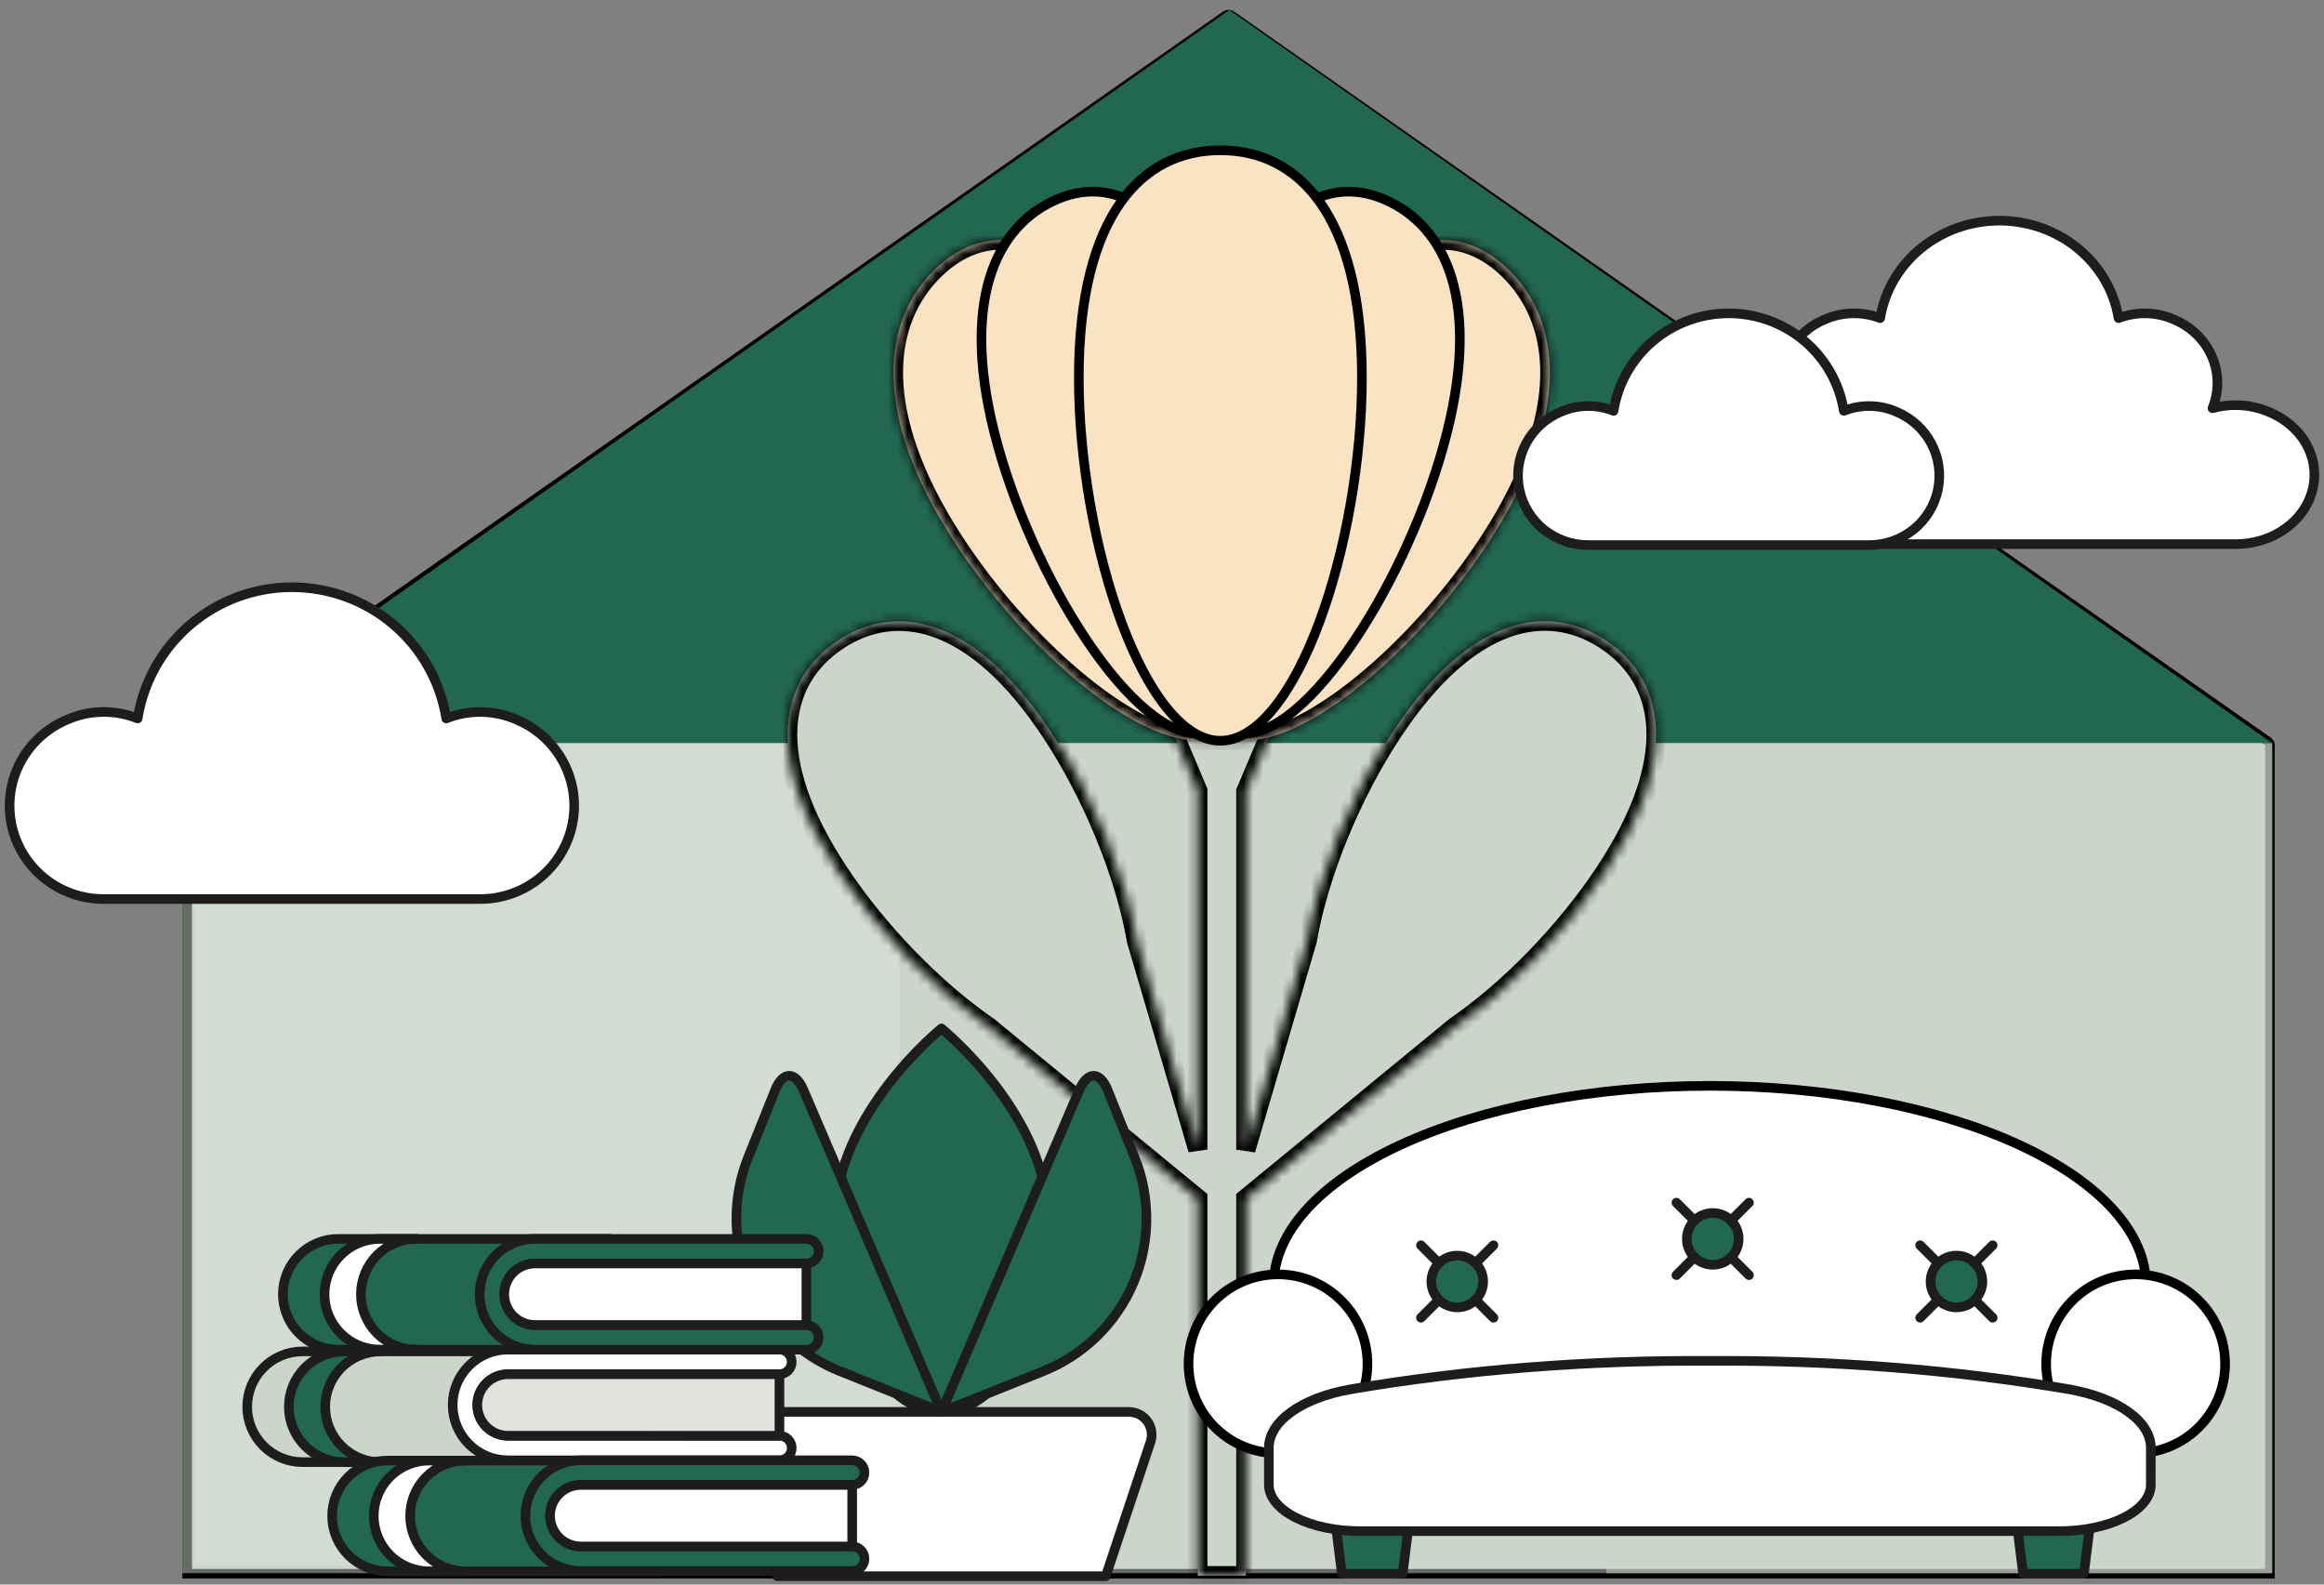 <svg width="242" height="165" viewBox="0 0 242 165" fill="none" xmlns="http://www.w3.org/2000/svg">
<rect x="0" y="0" width="242" height="165" fill="#808080" stroke="none"/>
<g id="Group 985565">
<path id="Polygon 9" d="M236.371 77.619V96.527V163.873H19.488V77.619C19.488 77.456 19.568 77.303 19.701 77.21L19.415 76.8L19.701 77.21L127.643 1.613C127.815 1.492 128.044 1.492 128.216 1.613L236.158 77.21C236.291 77.303 236.371 77.456 236.371 77.619Z" fill="#CBD5CA" stroke="black" stroke-linecap="round"/>
<g id="Rectangle 1908" style="mix-blend-mode:multiply" opacity="0.5">
<rect x="167.283" y="77.381" width="69.322" height="86.433" fill="#CBD5CA"/>
</g>
<rect id="Rectangle 1909" opacity="0.3" x="20.263" y="77.504" width="73.415" height="85.468" fill="white"/>
<path id="Polygon 10" d="M128.017 1.039L19.428 77.38H236.606L128.017 1.039Z" fill="#226752"/>
<g id="Rectangle 1906" style="mix-blend-mode:multiply" opacity="0.5">
<rect x="18.988" y="77.381" width="217.617" height="86.433" fill="#CBD5CA"/>
</g>
<g id="Group 985557">
<g id="Union">
<mask id="path-6-inside-1_990_8369" fill="white">
<path fill-rule="evenodd" clip-rule="evenodd" d="M145.031 76.205C140.691 82.764 137.306 91.087 136.121 97.947L129.727 119.718V82.413L135.603 68.488H118.885L124.73 82.341V119.704L118.344 97.961C117.159 91.1 113.774 82.778 109.435 76.219C101.49 64.21 93.357 62.66 87.258 66.695C81.159 70.729 79.405 78.821 87.349 90.83C91.457 97.039 97.353 103.079 102.933 106.907L124.73 124.806V164.079H129.727V124.799L151.532 106.894C157.112 103.066 163.009 97.025 167.116 90.816C175.061 78.808 173.306 70.716 167.207 66.681C161.108 62.647 152.975 64.197 145.031 76.205Z"/>
</mask>
<path fill-rule="evenodd" clip-rule="evenodd" d="M145.031 76.205C140.691 82.764 137.306 91.087 136.121 97.947L129.727 119.718V82.413L135.603 68.488H118.885L124.73 82.341V119.704L118.344 97.961C117.159 91.1 113.774 82.778 109.435 76.219C101.49 64.21 93.357 62.66 87.258 66.695C81.159 70.729 79.405 78.821 87.349 90.83C91.457 97.039 97.353 103.079 102.933 106.907L124.73 124.806V164.079H129.727V124.799L151.532 106.894C157.112 103.066 163.009 97.025 167.116 90.816C175.061 78.808 173.306 70.716 167.207 66.681C161.108 62.647 152.975 64.197 145.031 76.205Z" fill="#CBD5CA"/>
<path d="M136.121 97.947L137.081 98.229L137.097 98.174L137.106 98.118L136.121 97.947ZM145.031 76.205L144.197 75.653V75.653L145.031 76.205ZM129.727 119.718H128.727L130.687 120L129.727 119.718ZM129.727 82.413L128.806 82.024L128.727 82.211V82.413H129.727ZM135.603 68.488L136.524 68.876L137.11 67.488H135.603V68.488ZM118.885 68.488V67.488H117.377L117.963 68.876L118.885 68.488ZM124.73 82.341H125.73V82.139L125.651 81.953L124.73 82.341ZM124.73 119.704L123.77 119.985L125.73 119.704H124.73ZM118.344 97.961L117.359 98.131L117.369 98.187L117.385 98.243L118.344 97.961ZM109.435 76.219L108.601 76.77L109.435 76.219ZM87.258 66.695L87.81 67.529L87.258 66.695ZM87.349 90.83L86.515 91.381L87.349 90.83ZM102.933 106.907L103.568 106.135L103.535 106.107L103.499 106.083L102.933 106.907ZM124.73 124.806H125.73V124.333L125.364 124.033L124.73 124.806ZM124.73 164.079H123.73V165.079H124.73V164.079ZM129.727 164.079V165.079H130.727V164.079H129.727ZM129.727 124.799L129.093 124.027L128.727 124.327V124.799H129.727ZM151.532 106.894L150.966 106.069L150.931 106.094L150.898 106.121L151.532 106.894ZM167.116 90.816L166.282 90.264L167.116 90.816ZM167.207 66.681L166.655 67.515V67.515L167.207 66.681ZM137.106 98.118C138.266 91.407 141.594 83.213 145.865 76.757L144.197 75.653C139.789 82.316 136.347 90.767 135.136 97.777L137.106 98.118ZM130.687 120L137.081 98.229L135.162 97.666L128.768 119.436L130.687 120ZM128.727 82.413V119.718H130.727V82.413H128.727ZM130.649 82.802L136.524 68.876L134.681 68.099L128.806 82.024L130.649 82.802ZM135.603 67.488H118.885V69.488H135.603V67.488ZM117.963 68.876L123.808 82.73L125.651 81.953L119.806 68.099L117.963 68.876ZM125.73 119.704V82.341H123.73V119.704H125.73ZM117.385 98.243L123.77 119.985L125.689 119.422L119.304 97.679L117.385 98.243ZM108.601 76.77C112.872 83.226 116.2 91.421 117.359 98.131L119.33 97.79C118.119 90.78 114.676 82.329 110.269 75.667L108.601 76.77ZM87.81 67.529C90.615 65.673 93.843 65.113 97.311 66.38C100.824 67.663 104.693 70.864 108.601 76.77L110.269 75.667C106.232 69.565 102.062 65.986 97.998 64.501C93.888 63 89.999 63.682 86.706 65.861L87.81 67.529ZM88.183 90.278C84.276 84.372 82.843 79.559 83.036 75.824C83.226 72.136 85.004 69.385 87.81 67.529L86.706 65.861C83.413 68.039 81.264 71.351 81.039 75.721C80.816 80.042 82.478 85.279 86.515 91.381L88.183 90.278ZM103.499 106.083C98.032 102.332 92.224 96.387 88.183 90.278L86.515 91.381C90.689 97.691 96.674 103.826 102.368 107.732L103.499 106.083ZM125.364 124.033L103.568 106.135L102.299 107.68L124.095 125.579L125.364 124.033ZM125.73 164.079V124.806H123.73V164.079H125.73ZM129.727 163.079H124.73V165.079H129.727V163.079ZM128.727 124.799V164.079H130.727V124.799H128.727ZM150.898 106.121L129.093 124.027L130.362 125.572L152.167 107.667L150.898 106.121ZM166.282 90.264C162.241 96.373 156.434 102.318 150.966 106.069L152.098 107.719C157.791 103.813 163.776 97.677 167.95 91.368L166.282 90.264ZM166.655 67.515C169.461 69.371 171.239 72.123 171.429 75.81C171.622 79.546 170.19 84.358 166.282 90.264L167.95 91.368C171.987 85.266 173.65 80.028 173.427 75.707C173.201 71.338 171.052 68.026 167.759 65.847L166.655 67.515ZM145.865 76.757C149.772 70.851 153.641 67.65 157.154 66.366C160.622 65.099 163.85 65.659 166.655 67.515L167.759 65.847C164.466 63.669 160.578 62.986 156.468 64.488C152.404 65.973 148.234 69.551 144.197 75.653L145.865 76.757Z" fill="black" mask="url(#path-6-inside-1_990_8369)"/>
</g>
<g id="Union_2">
<mask id="path-8-inside-2_990_8369" fill="white">
<path fill-rule="evenodd" clip-rule="evenodd" d="M124.39 77.08C117.531 76.917 106.241 67.063 99.249 56.227C90.752 43.057 91.821 33.424 97.348 28.062C102.874 22.701 110.765 23.642 119.262 36.811C122.426 41.714 125.227 47.621 127.212 53.382C129.197 47.621 131.999 41.714 135.163 36.811C143.659 23.642 151.55 22.701 157.077 28.062C162.603 33.424 163.672 43.057 155.175 56.227C148.249 66.961 137.105 76.732 130.228 77.073C130.091 77.104 129.948 77.12 129.801 77.12H124.785C124.649 77.12 124.517 77.107 124.39 77.08Z"/>
</mask>
<path fill-rule="evenodd" clip-rule="evenodd" d="M124.39 77.08C117.531 76.917 106.241 67.063 99.249 56.227C90.752 43.057 91.821 33.424 97.348 28.062C102.874 22.701 110.765 23.642 119.262 36.811C122.426 41.714 125.227 47.621 127.212 53.382C129.197 47.621 131.999 41.714 135.163 36.811C143.659 23.642 151.55 22.701 157.077 28.062C162.603 33.424 163.672 43.057 155.175 56.227C148.249 66.961 137.105 76.732 130.228 77.073C130.091 77.104 129.948 77.12 129.801 77.12H124.785C124.649 77.12 124.517 77.107 124.39 77.08Z" fill="#FAE3C3"/>
<path d="M124.39 77.08L124.592 76.101L124.504 76.083L124.414 76.081L124.39 77.08ZM99.249 56.227L100.089 55.684L99.249 56.227ZM97.348 28.062L96.651 27.345L97.348 28.062ZM119.262 36.811L118.422 37.353L119.262 36.811ZM127.212 53.382L126.267 53.708L127.212 56.451L128.158 53.708L127.212 53.382ZM135.163 36.811L136.003 37.353L135.163 36.811ZM157.077 28.062L157.773 27.345L157.077 28.062ZM155.175 56.227L154.335 55.684L155.175 56.227ZM130.228 77.073L130.179 76.075L130.093 76.079L130.01 76.097L130.228 77.073ZM124.414 76.081C122.914 76.045 121.079 75.471 119.015 74.391C116.964 73.317 114.751 71.777 112.514 69.891C108.038 66.118 103.533 61.021 100.089 55.684L98.409 56.769C101.957 62.268 106.593 67.516 111.225 71.42C113.541 73.373 115.874 75.004 118.087 76.163C120.288 77.315 122.437 78.034 124.366 78.08L124.414 76.081ZM100.089 55.684C95.906 49.2 94.138 43.678 94.04 39.195C93.941 34.735 95.49 31.258 98.044 28.78L96.651 27.345C93.679 30.228 91.93 34.249 92.04 39.239C92.149 44.204 94.096 50.084 98.409 56.769L100.089 55.684ZM98.044 28.78C100.592 26.308 103.571 25.363 106.882 26.439C110.286 27.545 114.223 30.846 118.422 37.353L120.102 36.269C115.804 29.607 111.547 25.852 107.5 24.537C103.359 23.191 99.63 24.455 96.651 27.345L98.044 28.78ZM118.422 37.353C121.537 42.182 124.305 48.015 126.267 53.708L128.158 53.056C126.149 47.228 123.314 41.246 120.102 36.269L118.422 37.353ZM128.158 53.708C130.12 48.015 132.887 42.182 136.003 37.353L134.322 36.269C131.111 41.247 128.275 47.228 126.267 53.056L128.158 53.708ZM136.003 37.353C140.201 30.846 144.138 27.545 147.543 26.439C150.853 25.363 153.832 26.308 156.381 28.78L157.773 27.345C154.795 24.455 151.065 23.191 146.924 24.537C142.877 25.852 138.621 29.607 134.322 36.269L136.003 37.353ZM156.381 28.78C158.935 31.258 160.483 34.735 160.385 39.195C160.286 43.678 158.519 49.2 154.335 55.684L156.016 56.769C160.329 50.084 162.275 44.204 162.385 39.239C162.494 34.249 160.745 30.228 157.773 27.345L156.381 28.78ZM154.335 55.684C150.924 60.971 146.471 66.023 142.036 69.785C139.82 71.666 137.624 73.21 135.582 74.299C133.529 75.395 131.693 75.999 130.179 76.075L130.278 78.072C132.202 77.977 134.337 77.231 136.524 76.064C138.723 74.89 141.036 73.257 143.33 71.31C147.918 67.418 152.5 62.217 156.016 56.769L154.335 55.684ZM130.01 76.097C129.943 76.112 129.873 76.12 129.801 76.12V78.12C130.022 78.12 130.238 78.096 130.447 78.049L130.01 76.097ZM129.801 76.12H124.785V78.12H129.801V76.12ZM124.785 76.12C124.718 76.12 124.653 76.114 124.592 76.101L124.188 78.06C124.382 78.1 124.581 78.12 124.785 78.12V76.12Z" fill="black" mask="url(#path-8-inside-2_990_8369)"/>
</g>
<path id="Ellipse 113" d="M149.892 47.854C147.561 55.527 143.628 63.391 139.458 68.921C137.371 71.689 135.242 73.849 133.244 75.116C131.233 76.391 129.446 76.706 127.988 75.995C126.53 75.284 125.371 73.532 124.554 70.877C123.742 68.239 123.306 64.828 123.223 61.002C123.057 53.356 124.301 44.181 126.632 36.508C128.964 28.833 131.922 24.184 135.063 21.845C138.183 19.522 141.51 19.456 144.695 21.009C147.881 22.563 150.314 25.439 151.399 29.813C152.491 34.218 152.224 40.179 149.892 47.854Z" fill="#FAE3C3" stroke="black"/>
<path id="Ellipse 114" d="M104.323 47.854C106.655 55.527 110.588 63.391 114.758 68.921C116.844 71.689 118.973 73.849 120.971 75.116C122.982 76.391 124.769 76.706 126.227 75.995C127.686 75.284 128.844 73.532 129.661 70.877C130.473 68.239 130.909 64.828 130.992 61.002C131.159 53.356 129.915 44.181 127.583 36.508C125.251 28.833 122.294 24.184 119.152 21.845C116.032 19.522 112.705 19.456 109.52 21.009C106.335 22.563 103.902 25.439 102.817 29.813C101.724 34.218 101.991 40.179 104.323 47.854Z" fill="#FAE3C3" stroke="black"/>
<path id="Ellipse 110" d="M141.818 39.331C141.818 47.902 140.122 57.418 137.385 64.778C136.017 68.46 134.398 71.575 132.622 73.76C130.838 75.954 128.962 77.133 127.078 77.133C125.194 77.133 123.317 75.954 121.533 73.76C119.757 71.575 118.139 68.46 116.77 64.778C114.034 57.418 112.337 47.902 112.337 39.331C112.337 30.759 114.034 24.83 116.709 21.058C119.369 17.308 123.024 15.649 127.078 15.649C131.132 15.649 134.786 17.308 137.446 21.058C140.121 24.83 141.818 30.759 141.818 39.331Z" fill="#FAE3C3" stroke="black"/>
</g>
<g id="Group 985542">
<path id="Vector" d="M137.726 149.574L137.723 149.575C135.825 149.882 134.086 150.379 132.628 151.036V133.801C132.628 128.475 137.223 123.2 145.788 119.239C154.318 115.295 165.922 113.066 178.048 113.066C190.175 113.066 201.779 115.295 210.309 119.239C218.874 123.2 223.468 128.475 223.468 133.801V151.036C222.013 150.379 220.277 149.882 218.382 149.575L218.379 149.574C205.384 147.564 191.75 146.583 178.053 146.671C164.355 146.583 150.721 147.564 137.726 149.574Z" fill="white" stroke="black"/>
<path id="Vector_2" d="M139.094 158.802H146.694L146.061 163.869H139.727L139.094 158.802Z" fill="#226752" stroke="#1D1D1D" stroke-linecap="round" stroke-linejoin="round"/>
<path id="Vector_3" d="M210.033 158.802H217.634L217 163.869H210.667L210.033 158.802Z" fill="#226752" stroke="#1D1D1D" stroke-linecap="round" stroke-linejoin="round"/>
<g id="Group 985538">
<path id="Vector_4" d="M154.444 133.441C154.444 133.974 154.286 134.496 153.99 134.939C153.693 135.383 153.272 135.729 152.779 135.933C152.286 136.137 151.744 136.191 151.22 136.087C150.697 135.982 150.216 135.726 149.839 135.348C149.462 134.971 149.205 134.49 149.101 133.967C148.997 133.444 149.05 132.901 149.254 132.408C149.458 131.915 149.804 131.494 150.248 131.198C150.691 130.901 151.213 130.743 151.747 130.743C152.462 130.743 153.148 131.027 153.654 131.533C154.16 132.039 154.444 132.725 154.444 133.441Z" fill="#226752" stroke="#1D1D1D" stroke-linecap="round" stroke-linejoin="round"/>
<path id="Vector_5" d="M153.647 131.534L155.516 129.665" stroke="#1D1D1D" stroke-linecap="round" stroke-linejoin="round"/>
<path id="Vector_6" d="M147.963 129.665L149.833 131.534" stroke="#1D1D1D" stroke-linecap="round" stroke-linejoin="round"/>
<path id="Vector_7" d="M147.963 137.215L149.833 135.346" stroke="#1D1D1D" stroke-linecap="round" stroke-linejoin="round"/>
<path id="Vector_8" d="M153.647 135.346L155.516 137.215" stroke="#1D1D1D" stroke-linecap="round" stroke-linejoin="round"/>
</g>
<g id="Group 985539">
<path id="Vector_9" d="M206.427 133.441C206.427 133.974 206.269 134.496 205.972 134.939C205.676 135.383 205.254 135.729 204.761 135.933C204.268 136.137 203.726 136.191 203.203 136.087C202.679 135.982 202.199 135.726 201.821 135.348C201.444 134.971 201.187 134.49 201.083 133.967C200.979 133.444 201.032 132.901 201.237 132.408C201.441 131.915 201.787 131.494 202.23 131.198C202.674 130.901 203.195 130.743 203.729 130.743C204.444 130.743 205.131 131.027 205.637 131.533C206.143 132.039 206.427 132.725 206.427 133.441Z" fill="#226752" stroke="#1D1D1D" stroke-linecap="round" stroke-linejoin="round"/>
<path id="Vector_10" d="M205.629 131.534L207.499 129.665" stroke="#1D1D1D" stroke-linecap="round" stroke-linejoin="round"/>
<path id="Vector_11" d="M199.946 129.665L201.815 131.534" stroke="#1D1D1D" stroke-linecap="round" stroke-linejoin="round"/>
<path id="Vector_12" d="M199.946 137.215L201.815 135.346" stroke="#1D1D1D" stroke-linecap="round" stroke-linejoin="round"/>
<path id="Vector_13" d="M205.629 135.346L207.499 137.215" stroke="#1D1D1D" stroke-linecap="round" stroke-linejoin="round"/>
</g>
<g id="Group 985540">
<path id="Vector_14" d="M181.048 129.005C181.048 129.538 180.89 130.06 180.593 130.503C180.297 130.947 179.875 131.293 179.382 131.497C178.89 131.701 178.347 131.755 177.824 131.65C177.3 131.546 176.82 131.289 176.442 130.912C176.065 130.535 175.808 130.054 175.704 129.531C175.6 129.008 175.654 128.465 175.858 127.972C176.062 127.479 176.408 127.058 176.851 126.761C177.295 126.465 177.817 126.307 178.35 126.307C179.066 126.307 179.752 126.591 180.258 127.097C180.764 127.603 181.048 128.289 181.048 129.005Z" fill="#226752" stroke="#1D1D1D" stroke-linecap="round" stroke-linejoin="round"/>
<path id="Vector_15" d="M180.25 127.098L182.12 125.229" stroke="#1D1D1D" stroke-linecap="round" stroke-linejoin="round"/>
<path id="Vector_16" d="M174.567 125.229L176.436 127.098" stroke="#1D1D1D" stroke-linecap="round" stroke-linejoin="round"/>
<path id="Vector_17" d="M174.567 132.778L176.436 130.909" stroke="#1D1D1D" stroke-linecap="round" stroke-linejoin="round"/>
<path id="Vector_18" d="M180.25 130.909L182.12 132.778" stroke="#1D1D1D" stroke-linecap="round" stroke-linejoin="round"/>
</g>
<path id="Vector_19" d="M126.491 148.603C124.743 146.856 123.762 144.486 123.762 142.015C123.762 139.544 124.743 137.174 126.491 135.427C128.238 133.679 130.608 132.698 133.079 132.698C135.55 132.698 137.92 133.679 139.667 135.427C141.415 137.174 142.396 139.544 142.396 142.015C142.396 144.486 141.415 146.856 139.667 148.603C137.92 150.351 135.55 151.332 133.079 151.332C130.608 151.332 128.238 150.351 126.491 148.603Z" fill="white" stroke="black"/>
<path id="Vector_20" d="M215.796 148.603C214.049 146.856 213.067 144.486 213.067 142.015C213.067 139.544 214.049 137.174 215.796 135.427C217.544 133.679 219.914 132.698 222.385 132.698C224.856 132.698 227.226 133.679 228.973 135.427C230.72 137.174 231.702 139.544 231.702 142.015C231.702 144.486 230.72 146.856 228.973 148.603C227.226 150.351 224.856 151.332 222.385 151.332C219.914 151.332 217.544 150.351 215.796 148.603Z" fill="white" stroke="black"/>
<path id="Vector_21" d="M223.968 150.758C223.973 149.423 223.163 148.122 221.65 147.032C220.137 145.942 217.997 145.119 215.524 144.676C203.45 142.62 190.78 141.617 178.049 141.707C165.318 141.617 152.648 142.62 140.572 144.676C138.1 145.119 135.959 145.942 134.447 147.032C132.934 148.122 132.124 149.423 132.128 150.758V154.601C132.128 155.236 132.374 155.865 132.852 156.452C133.329 157.038 134.029 157.571 134.911 158.02C135.794 158.469 136.841 158.825 137.994 159.068C139.147 159.311 140.382 159.436 141.63 159.436H214.465C215.713 159.436 216.948 159.311 218.101 159.068C219.254 158.825 220.301 158.469 221.184 158.02C222.066 157.571 222.766 157.038 223.243 156.452C223.721 155.865 223.967 155.236 223.967 154.601L223.968 150.758Z" fill="white" stroke="#1D1D1D" stroke-linecap="round" stroke-linejoin="round"/>
</g>
<g id="Group 985563">
<path id="Vector_22" d="M109.12 127.05C109.12 138.073 104.157 147.012 98.033 147.012C91.909 147.012 86.942 138.073 86.942 127.05C86.942 116.026 98.033 107.09 98.033 107.09C98.033 107.09 109.12 116.033 109.12 127.05Z" fill="#226752" stroke="#1D1D1D" stroke-linecap="round" stroke-linejoin="round"/>
<path id="Vector_23" d="M115.143 164.127H80.927L76.265 150.145C76.146 149.788 76.114 149.407 76.171 149.035C76.228 148.663 76.373 148.31 76.593 148.005C76.813 147.699 77.103 147.451 77.438 147.28C77.773 147.108 78.144 147.019 78.52 147.019H117.549C117.925 147.019 118.296 147.108 118.631 147.28C118.967 147.451 119.256 147.699 119.476 148.005C119.697 148.31 119.841 148.663 119.898 149.035C119.955 149.407 119.923 149.788 119.804 150.145L115.143 164.127Z" fill="white" stroke="#1D1D1D" stroke-linecap="round" stroke-linejoin="round"/>
<path id="Vector_24" d="M98.037 147.018L83.646 113.458C82.82 111.527 81.504 111.544 80.725 113.495L77.903 120.523C77.068 122.609 76.653 124.839 76.68 127.086C76.706 129.333 77.176 131.552 78.06 133.618C78.945 135.683 80.228 137.554 81.836 139.123C83.444 140.693 85.345 141.93 87.431 142.765L98.037 147.018Z" fill="#226752" stroke="#1D1D1D" stroke-linecap="round" stroke-linejoin="round"/>
<path id="Vector_25" d="M98.039 147.018L112.409 113.458C113.236 111.527 114.551 111.544 115.334 113.495L118.152 120.523C118.989 122.609 119.408 124.839 119.383 127.086C119.359 129.333 118.892 131.554 118.009 133.621C117.126 135.687 115.844 137.56 114.238 139.131C112.631 140.702 110.73 141.942 108.644 142.778L98.039 147.018Z" fill="#226752" stroke="#1D1D1D" stroke-linecap="round" stroke-linejoin="round"/>
</g>
<g id="Group">
<path id="Vector_26" d="M59.767 152.251H31.507C29.978 152.251 28.511 151.644 27.43 150.562C26.348 149.481 25.741 148.014 25.741 146.485C25.741 144.956 26.348 143.489 27.43 142.408C28.511 141.326 29.978 140.719 31.507 140.719H59.767V152.251Z" fill="#CBD5CA"/>
<path id="Vector_27" d="M59.767 152.251H31.507C29.978 152.251 28.511 151.644 27.43 150.562C26.348 149.481 25.741 148.014 25.741 146.485C25.741 144.956 26.348 143.489 27.43 142.408C28.511 141.326 29.978 140.719 31.507 140.719H59.767V152.251Z" stroke="#1D1D1D" stroke-linecap="round" stroke-linejoin="round"/>
<path id="Vector_28" d="M39.631 152.254H35.843C34.314 152.254 32.847 151.647 31.765 150.565C30.684 149.484 30.077 148.017 30.077 146.488C30.077 144.959 30.684 143.492 31.765 142.411C32.847 141.329 34.314 140.722 35.843 140.722H39.631C38.102 140.722 36.635 141.329 35.554 142.411C34.472 143.492 33.865 144.959 33.865 146.488C33.865 148.017 34.472 149.484 35.554 150.565C36.635 151.647 38.102 152.254 39.631 152.254Z" fill="#226752" stroke="#1D1D1D" stroke-linecap="round" stroke-linejoin="round"/>
<path id="Vector_29" d="M52.902 143.095C52.053 143.095 51.239 143.432 50.638 144.033C50.038 144.633 49.7 145.447 49.7 146.297C49.7 147.146 50.038 147.96 50.638 148.561C51.239 149.161 52.053 149.499 52.902 149.499H81.162C81.502 149.499 81.828 149.634 82.068 149.874C82.308 150.114 82.443 150.44 82.443 150.78C82.443 151.12 82.308 151.445 82.068 151.686C81.828 151.926 81.502 152.061 81.162 152.061H52.902C51.373 152.061 49.907 151.453 48.825 150.372C47.744 149.291 47.136 147.824 47.136 146.295C47.136 144.765 47.744 143.299 48.825 142.217C49.907 141.136 51.373 140.528 52.902 140.528H81.162C81.502 140.528 81.828 140.663 82.068 140.904C82.308 141.144 82.443 141.47 82.443 141.809C82.443 142.149 82.308 142.475 82.068 142.715C81.828 142.956 81.502 143.091 81.162 143.091L52.902 143.095Z" fill="white"/>
<path id="Vector_30" d="M52.902 143.095C52.053 143.095 51.239 143.432 50.638 144.033C50.038 144.633 49.7 145.447 49.7 146.297C49.7 147.146 50.038 147.96 50.638 148.561C51.239 149.161 52.053 149.499 52.902 149.499H81.162C81.502 149.499 81.828 149.634 82.068 149.874C82.308 150.114 82.443 150.44 82.443 150.78C82.443 151.12 82.308 151.445 82.068 151.686C81.828 151.926 81.502 152.061 81.162 152.061H52.902C51.373 152.061 49.907 151.453 48.825 150.372C47.744 149.291 47.136 147.824 47.136 146.295C47.136 144.765 47.744 143.299 48.825 142.217C49.907 141.136 51.373 140.528 52.902 140.528H81.162C81.502 140.528 81.828 140.663 82.068 140.904C82.308 141.144 82.443 141.47 82.443 141.809C82.443 142.149 82.308 142.475 82.068 142.715C81.828 142.956 81.502 143.091 81.162 143.091L52.902 143.095Z" stroke="#1D1D1D" stroke-linecap="round" stroke-linejoin="round"/>
<path id="Vector_31" d="M81.164 149.506V143.098H52.905C52.056 143.098 51.241 143.435 50.641 144.036C50.04 144.636 49.703 145.451 49.703 146.3C49.703 147.149 50.04 147.964 50.641 148.564C51.241 149.165 52.056 149.502 52.905 149.502L81.164 149.506Z" fill="#E1E1DD" stroke="#1D1D1D" stroke-linecap="round" stroke-linejoin="round"/>
<path id="Vector_32" d="M68.611 163.618H40.352C38.822 163.618 37.356 163.011 36.274 161.93C35.193 160.848 34.585 159.382 34.585 157.852C34.585 156.323 35.193 154.856 36.274 153.775C37.356 152.694 38.822 152.086 40.352 152.086H68.611V163.618Z" fill="#226752"/>
<path id="Vector_33" d="M68.611 163.618H40.352C38.822 163.618 37.356 163.011 36.274 161.93C35.193 160.848 34.585 159.382 34.585 157.852C34.585 156.323 35.193 154.856 36.274 153.775C37.356 152.694 38.822 152.086 40.352 152.086H68.611V163.618Z" stroke="#1D1D1D" stroke-linecap="round" stroke-linejoin="round"/>
<path id="Vector_34" d="M48.474 163.618H44.685C43.155 163.618 41.689 163.011 40.607 161.93C39.526 160.848 38.919 159.382 38.919 157.852C38.919 156.323 39.526 154.856 40.607 153.775C41.689 152.694 43.155 152.086 44.685 152.086H48.474C46.944 152.086 45.478 152.694 44.396 153.775C43.315 154.856 42.708 156.323 42.708 157.852C42.708 159.382 43.315 160.848 44.396 161.93C45.478 163.011 46.944 163.618 48.474 163.618Z" fill="white" stroke="#1D1D1D" stroke-linecap="round" stroke-linejoin="round"/>
<path id="Vector_35" d="M60.479 154.623C59.629 154.623 58.815 154.96 58.214 155.561C57.614 156.161 57.276 156.976 57.276 157.825C57.276 158.674 57.614 159.489 58.214 160.089C58.815 160.69 59.629 161.027 60.479 161.027H88.738C89.078 161.027 89.404 161.162 89.644 161.402C89.884 161.642 90.019 161.968 90.019 162.308C90.019 162.648 89.884 162.974 89.644 163.214C89.404 163.454 89.078 163.589 88.738 163.589H60.479C58.949 163.589 57.483 162.982 56.401 161.9C55.32 160.819 54.712 159.352 54.712 157.823C54.712 156.294 55.32 154.827 56.401 153.746C57.483 152.664 58.949 152.057 60.479 152.057H88.738C89.078 152.057 89.404 152.192 89.644 152.432C89.884 152.672 90.019 152.998 90.019 153.338C90.019 153.677 89.884 154.003 89.644 154.244C89.404 154.484 89.078 154.619 88.738 154.619L60.479 154.623Z" fill="#226752"/>
<path id="Vector_36" d="M60.479 154.623C59.629 154.623 58.815 154.96 58.214 155.561C57.614 156.161 57.276 156.976 57.276 157.825C57.276 158.674 57.614 159.489 58.214 160.089C58.815 160.69 59.629 161.027 60.479 161.027H88.738C89.078 161.027 89.404 161.162 89.644 161.402C89.884 161.642 90.019 161.968 90.019 162.308C90.019 162.648 89.884 162.974 89.644 163.214C89.404 163.454 89.078 163.589 88.738 163.589H60.479C58.949 163.589 57.483 162.982 56.401 161.9C55.32 160.819 54.712 159.352 54.712 157.823C54.712 156.294 55.32 154.827 56.401 153.746C57.483 152.664 58.949 152.057 60.479 152.057H88.738C89.078 152.057 89.404 152.192 89.644 152.432C89.884 152.672 90.019 152.998 90.019 153.338C90.019 153.677 89.884 154.003 89.644 154.244C89.404 154.484 89.078 154.619 88.738 154.619L60.479 154.623Z" stroke="#1D1D1D" stroke-linecap="round" stroke-linejoin="round"/>
<path id="Vector_37" d="M88.74 161.03V154.626H60.481C59.632 154.626 58.817 154.963 58.217 155.564C57.616 156.164 57.279 156.979 57.279 157.828C57.279 158.677 57.616 159.492 58.217 160.092C58.817 160.693 59.632 161.03 60.481 161.03H88.74Z" fill="white" stroke="#1D1D1D" stroke-linecap="round" stroke-linejoin="round"/>
<path id="Vector_38" d="M63.481 140.535H35.222C33.693 140.535 32.226 139.928 31.145 138.846C30.063 137.765 29.456 136.298 29.456 134.769C29.456 133.24 30.063 131.773 31.145 130.692C32.226 129.61 33.693 129.003 35.222 129.003H63.481V140.535Z" fill="#226752"/>
<path id="Vector_39" d="M63.481 140.535H35.222C33.693 140.535 32.226 139.928 31.145 138.846C30.063 137.765 29.456 136.298 29.456 134.769C29.456 133.24 30.063 131.773 31.145 130.692C32.226 129.61 33.693 129.003 35.222 129.003H63.481V140.535Z" stroke="#1D1D1D" stroke-linecap="round" stroke-linejoin="round"/>
<path id="Vector_40" d="M55.708 131.569C54.858 131.569 54.044 131.907 53.443 132.507C52.843 133.108 52.505 133.922 52.505 134.771C52.505 135.62 52.843 136.435 53.443 137.035C54.044 137.636 54.858 137.973 55.708 137.973H83.967C84.307 137.973 84.633 138.108 84.873 138.348C85.113 138.589 85.248 138.915 85.248 139.254C85.248 139.594 85.113 139.92 84.873 140.16C84.633 140.4 84.307 140.535 83.967 140.535H55.708C54.178 140.535 52.712 139.928 51.63 138.846C50.549 137.765 49.941 136.298 49.941 134.769C49.941 133.24 50.549 131.773 51.63 130.692C52.712 129.61 54.178 129.003 55.708 129.003H83.967C84.307 129.003 84.633 129.138 84.873 129.378C85.113 129.618 85.248 129.944 85.248 130.284C85.248 130.624 85.113 130.95 84.873 131.19C84.633 131.43 84.307 131.565 83.967 131.565L55.708 131.569Z" fill="#226752"/>
<path id="Vector_41" d="M55.708 131.569C54.858 131.569 54.044 131.907 53.443 132.507C52.843 133.108 52.505 133.922 52.505 134.771C52.505 135.62 52.843 136.435 53.443 137.035C54.044 137.636 54.858 137.973 55.708 137.973H83.967C84.307 137.973 84.633 138.108 84.873 138.348C85.113 138.589 85.248 138.915 85.248 139.254C85.248 139.594 85.113 139.92 84.873 140.16C84.633 140.4 84.307 140.535 83.967 140.535H55.708C54.178 140.535 52.712 139.928 51.63 138.846C50.549 137.765 49.941 136.298 49.941 134.769C49.941 133.24 50.549 131.773 51.63 130.692C52.712 129.61 54.178 129.003 55.708 129.003H83.967C84.307 129.003 84.633 129.138 84.873 129.378C85.113 129.618 85.248 129.944 85.248 130.284C85.248 130.624 85.113 130.95 84.873 131.19C84.633 131.43 84.307 131.565 83.967 131.565L55.708 131.569Z" stroke="#1D1D1D" stroke-linecap="round" stroke-linejoin="round"/>
<path id="Vector_42" d="M83.969 137.971V131.566H55.71C54.861 131.566 54.046 131.904 53.446 132.504C52.845 133.105 52.508 133.919 52.508 134.768C52.508 135.618 52.845 136.432 53.446 137.033C54.046 137.633 54.861 137.971 55.71 137.971H83.969Z" fill="white" stroke="#1D1D1D" stroke-linecap="round" stroke-linejoin="round"/>
<path id="Vector_43" d="M43.348 140.535H39.559C38.03 140.535 36.563 139.928 35.482 138.846C34.401 137.765 33.793 136.298 33.793 134.769C33.793 133.24 34.401 131.773 35.482 130.692C36.563 129.61 38.03 129.003 39.559 129.003H43.348C41.819 129.003 40.352 129.61 39.271 130.692C38.19 131.773 37.582 133.24 37.582 134.769C37.582 136.298 38.19 137.765 39.271 138.846C40.352 139.928 41.819 140.535 43.348 140.535Z" fill="white" stroke="#1D1D1D" stroke-linecap="round" stroke-linejoin="round"/>
</g>
<g id="Union_3">
<path fill-rule="evenodd" clip-rule="evenodd" d="M223.482 32.63C224.465 32.65 225.434 32.86 226.331 33.247H226.329C227.929 33.903 229.243 35.067 230.048 36.543C230.853 38.019 231.1 39.716 230.747 41.346C230.661 41.745 230.54 42.134 230.386 42.51C231.212 42.28 232.076 42.17 232.944 42.187C234.011 42.207 235.063 42.416 236.036 42.804H236.034C237.771 43.459 239.197 44.624 240.071 46.1C240.945 47.576 241.213 49.272 240.83 50.902C240.447 52.532 239.436 53.996 237.969 55.045C236.501 56.093 234.667 56.663 232.778 56.658H218.081H218.022H199.922H199.853H183.615C181.633 56.665 179.709 56.094 178.17 55.044C176.632 53.993 175.573 52.527 175.173 50.894C174.774 49.261 175.059 47.562 175.979 46.086C176.9 44.609 178.4 43.446 180.224 42.794C181.241 42.411 182.34 42.204 183.454 42.186C184.311 42.172 185.164 42.269 185.983 42.474C185.835 42.107 185.718 41.727 185.634 41.337C185.283 39.704 185.534 38.005 186.343 36.529C187.153 35.052 188.473 33.89 190.077 33.238C190.972 32.855 191.939 32.648 192.919 32.629C193.899 32.611 194.874 32.781 195.783 33.131C196.247 30.301 197.752 27.723 200.028 25.861C202.304 24 205.201 22.976 208.196 22.976C211.191 22.976 214.087 24 216.363 25.861C218.639 27.723 220.145 30.301 220.608 33.131C221.521 32.78 222.499 32.61 223.482 32.63Z" fill="white"/>
<path d="M226.331 33.247V33.747C226.568 33.747 226.773 33.58 226.821 33.348C226.869 33.116 226.747 32.882 226.529 32.788L226.331 33.247ZM223.482 32.63L223.472 33.13L223.482 32.63ZM226.329 33.247V32.747C226.09 32.747 225.884 32.916 225.838 33.15C225.792 33.385 225.918 33.619 226.139 33.71L226.329 33.247ZM230.048 36.543L230.487 36.304V36.304L230.048 36.543ZM230.747 41.346L231.236 41.452L230.747 41.346ZM230.386 42.51L229.923 42.321C229.851 42.498 229.886 42.7 230.013 42.843C230.139 42.985 230.336 43.043 230.52 42.992L230.386 42.51ZM232.944 42.187L232.953 41.687L232.944 42.187ZM236.036 42.804V43.304C236.276 43.304 236.482 43.133 236.527 42.898C236.573 42.662 236.444 42.428 236.221 42.339L236.036 42.804ZM236.034 42.804V42.304C235.792 42.304 235.585 42.476 235.542 42.714C235.499 42.952 235.631 43.186 235.857 43.271L236.034 42.804ZM240.071 46.1L239.641 46.355V46.355L240.071 46.1ZM240.83 50.902L240.343 50.788V50.788L240.83 50.902ZM237.969 55.045L237.678 54.638L237.969 55.045ZM232.778 56.658L232.779 56.158H232.778V56.658ZM183.615 56.658V56.158L183.613 56.158L183.615 56.658ZM178.17 55.044L177.888 55.457H177.888L178.17 55.044ZM175.173 50.894L174.687 51.013L175.173 50.894ZM175.979 46.086L175.555 45.821L175.979 46.086ZM180.224 42.794L180.392 43.266L180.4 43.262L180.224 42.794ZM183.454 42.186L183.462 42.686H183.462L183.454 42.186ZM185.983 42.474L185.862 42.959C186.044 43.005 186.236 42.944 186.36 42.803C186.483 42.661 186.517 42.462 186.447 42.288L185.983 42.474ZM185.634 41.337L186.123 41.232L185.634 41.337ZM190.077 33.238L190.266 33.701L190.274 33.697L190.077 33.238ZM192.919 32.629L192.928 33.129L192.919 32.629ZM195.783 33.131L195.604 33.597C195.745 33.651 195.902 33.639 196.032 33.564C196.163 33.489 196.253 33.36 196.277 33.212L195.783 33.131ZM200.028 25.861L200.345 26.248L200.028 25.861ZM216.363 25.861L216.047 26.248V26.248L216.363 25.861ZM220.608 33.131L220.115 33.212C220.139 33.36 220.229 33.489 220.359 33.564C220.49 33.639 220.647 33.651 220.787 33.597L220.608 33.131ZM226.529 32.788C225.573 32.375 224.54 32.151 223.492 32.13L223.472 33.13C224.391 33.149 225.296 33.345 226.133 33.706L226.529 32.788ZM226.329 33.747H226.331V32.747H226.329V33.747ZM230.487 36.304C229.625 34.724 228.221 33.482 226.518 32.784L226.139 33.71C227.636 34.323 228.86 35.41 229.609 36.782L230.487 36.304ZM231.236 41.452C231.615 39.703 231.349 37.884 230.487 36.304L229.609 36.782C230.357 38.154 230.586 39.728 230.259 41.24L231.236 41.452ZM230.849 42.699C231.013 42.297 231.143 41.88 231.236 41.452L230.259 41.24C230.178 41.611 230.066 41.972 229.923 42.321L230.849 42.699ZM232.953 41.687C232.037 41.67 231.124 41.785 230.252 42.029L230.52 42.992C231.299 42.775 232.114 42.671 232.935 42.687L232.953 41.687ZM236.221 42.339C235.191 41.929 234.08 41.708 232.953 41.687L232.935 42.687C233.943 42.706 234.935 42.904 235.852 43.268L236.221 42.339ZM236.034 43.304H236.036V42.304H236.034V43.304ZM240.501 45.845C239.564 44.263 238.044 43.028 236.21 42.336L235.857 43.271C237.497 43.891 238.829 44.985 239.641 46.355L240.501 45.845ZM241.317 51.017C241.73 49.258 241.439 47.429 240.501 45.845L239.641 46.355C240.451 47.722 240.696 49.287 240.343 50.788L241.317 51.017ZM238.259 55.452C239.817 54.338 240.904 52.774 241.317 51.017L240.343 50.788C239.99 52.291 239.055 53.654 237.678 54.638L238.259 55.452ZM232.776 57.158C234.765 57.164 236.703 56.564 238.259 55.452L237.678 54.638C236.3 55.623 234.569 56.163 232.779 56.158L232.776 57.158ZM218.081 57.158H232.778V56.158H218.081V57.158ZM218.022 57.158H218.081V56.158H218.022V57.158ZM199.922 57.158H218.022V56.158H199.922V57.158ZM199.853 57.158H199.922V56.158H199.853V57.158ZM183.615 57.158H199.853V56.158H183.615V57.158ZM177.888 55.457C179.516 56.568 181.54 57.165 183.616 57.158L183.613 56.158C181.725 56.164 179.902 55.621 178.452 54.631L177.888 55.457ZM174.687 51.013C175.119 52.779 176.26 54.344 177.888 55.457L178.452 54.631C177.003 53.642 176.026 52.275 175.659 50.775L174.687 51.013ZM175.555 45.821C174.566 47.407 174.255 49.244 174.687 51.013L175.659 50.775C175.293 49.278 175.551 47.717 176.403 46.35L175.555 45.821ZM180.056 42.324C178.138 43.009 176.542 44.238 175.555 45.821L176.403 46.35C177.258 44.98 178.661 43.884 180.392 43.265L180.056 42.324ZM183.446 41.686C182.275 41.705 181.12 41.923 180.047 42.327L180.4 43.262C181.362 42.9 182.404 42.703 183.462 42.686L183.446 41.686ZM186.104 41.989C185.243 41.773 184.346 41.671 183.446 41.686L183.462 42.686C184.276 42.672 185.086 42.765 185.862 42.959L186.104 41.989ZM185.146 41.442C185.235 41.86 185.361 42.267 185.519 42.661L186.447 42.288C186.31 41.946 186.201 41.593 186.123 41.232L185.146 41.442ZM185.905 36.288C185.038 37.869 184.769 39.691 185.146 41.442L186.123 41.232C185.797 39.718 186.029 38.141 186.782 36.769L185.905 36.288ZM189.889 32.775C188.181 33.468 186.772 34.708 185.905 36.288L186.782 36.769C187.535 35.397 188.764 34.311 190.266 33.701L189.889 32.775ZM192.91 32.129C191.865 32.149 190.835 32.369 189.881 32.778L190.274 33.697C191.109 33.34 192.012 33.146 192.928 33.129L192.91 32.129ZM195.963 32.664C194.992 32.291 193.954 32.109 192.91 32.129L192.928 33.129C193.845 33.112 194.755 33.271 195.604 33.597L195.963 32.664ZM199.712 25.474C197.344 27.411 195.774 30.097 195.29 33.05L196.277 33.212C196.72 30.506 198.161 28.035 200.345 26.248L199.712 25.474ZM208.196 22.476C205.088 22.476 202.079 23.538 199.712 25.474L200.345 26.248C202.53 24.461 205.314 23.476 208.196 23.476V22.476ZM216.68 25.474C214.313 23.538 211.304 22.476 208.196 22.476V23.476C211.078 23.476 213.862 24.461 216.047 26.248L216.68 25.474ZM221.102 33.05C220.618 30.097 219.047 27.411 216.68 25.474L216.047 26.248C218.231 28.035 219.671 30.506 220.115 33.212L221.102 33.05ZM223.492 32.13C222.444 32.109 221.403 32.29 220.429 32.664L220.787 33.597C221.639 33.27 222.553 33.111 223.472 33.13L223.492 32.13Z" fill="#1D1D1D"/>
</g>
<path id="Vector_44" d="M197.527 42.9C196.661 42.513 195.725 42.303 194.775 42.283C193.825 42.263 192.881 42.433 191.999 42.784C191.551 39.953 190.097 37.375 187.899 35.512C185.701 33.65 182.903 32.627 180.01 32.627C177.118 32.627 174.32 33.65 172.122 35.512C169.923 37.375 168.469 39.953 168.022 42.784C167.143 42.434 166.202 42.264 165.255 42.282C164.308 42.3 163.375 42.508 162.51 42.891C160.96 43.543 159.686 44.706 158.904 46.183C158.122 47.659 157.88 49.359 158.219 50.992C158.558 52.626 159.458 54.092 160.766 55.143C162.073 56.194 163.708 56.765 165.392 56.758H194.627C196.309 56.763 197.94 56.193 199.246 55.144C200.552 54.095 201.451 52.631 201.792 51.001C202.133 49.37 201.895 47.673 201.117 46.197C200.339 44.721 199.07 43.556 197.524 42.9H197.527Z" fill="white" stroke="#1D1D1D" stroke-linejoin="round"/>
<path id="Vector_45" d="M53.873 74.969C52.713 74.448 51.458 74.166 50.186 74.139C48.913 74.112 47.648 74.341 46.466 74.813C45.866 71.005 43.918 67.535 40.972 65.03C38.026 62.524 34.278 61.147 30.401 61.147C26.525 61.147 22.776 62.524 19.83 65.03C16.884 67.535 14.936 71.005 14.336 74.813C13.158 74.343 11.898 74.113 10.629 74.138C9.36 74.163 8.109 74.441 6.951 74.957C4.874 75.834 3.166 77.399 2.118 79.386C1.07 81.373 0.746 83.659 1.2 85.857C1.655 88.055 2.861 90.028 4.613 91.442C6.365 92.856 8.555 93.624 10.812 93.614H49.987C52.241 93.622 54.427 92.855 56.177 91.444C57.927 90.032 59.132 88.063 59.589 85.869C60.046 83.675 59.726 81.392 58.684 79.405C57.641 77.419 55.941 75.852 53.87 74.969H53.873Z" fill="white" stroke="#1D1D1D" stroke-linejoin="round"/>
</g>
</svg>
